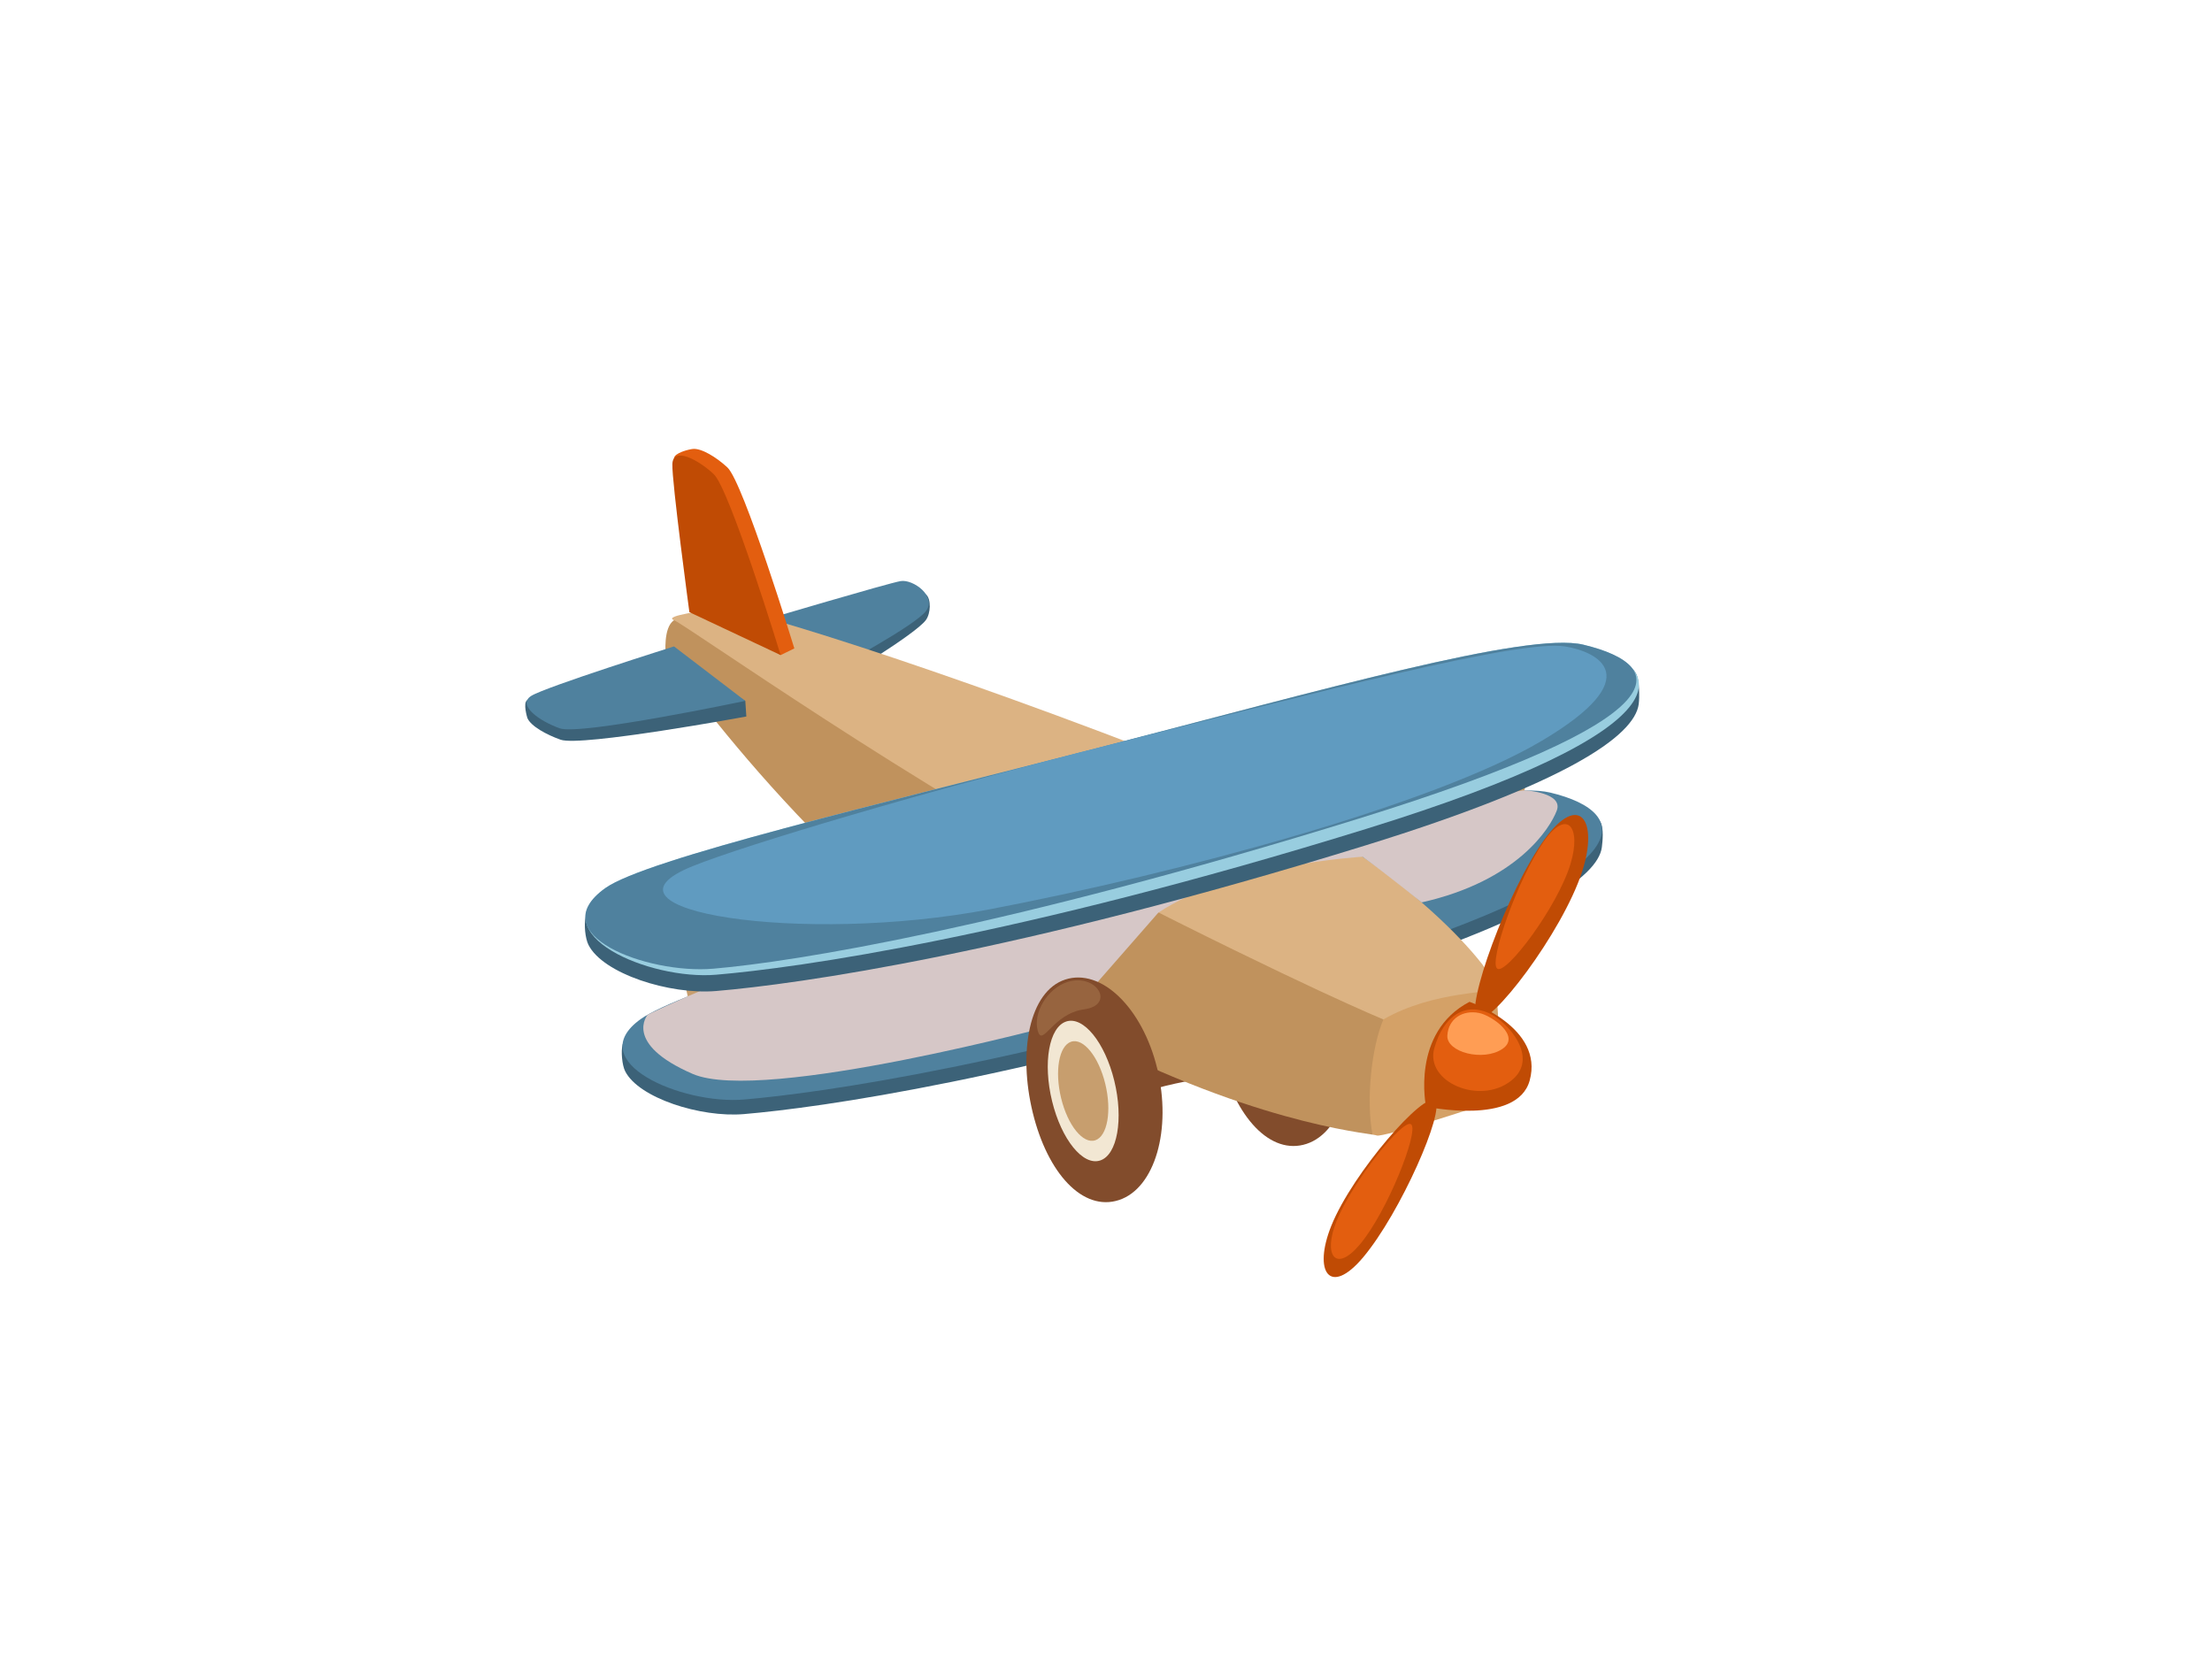 <?xml version="1.0" encoding="utf-8"?>
<!-- Generator: Adobe Illustrator 17.0.0, SVG Export Plug-In . SVG Version: 6.00 Build 0)  -->
<!DOCTYPE svg PUBLIC "-//W3C//DTD SVG 1.1//EN" "http://www.w3.org/Graphics/SVG/1.1/DTD/svg11.dtd">
<svg version="1.1" id="Layer_1" xmlns="http://www.w3.org/2000/svg" xmlns:xlink="http://www.w3.org/1999/xlink" x="0px" y="0px"
	 width="800px" height="600px" viewBox="0 0 800 600" enable-background="new 0 0 800 600" xml:space="preserve">
<g>
	<path fill="#824C2C" d="M446.722,388.715c0,0-20.251,1.162-38.844,8.171c-3.724,1.405-0.342-14.865-0.342-14.865l31.185,1.801
		L446.722,388.715z"/>
	<path fill="#3C6278" d="M302.297,246.604c0,0,28.55-16.986,32.539-22.325c1.802-2.409,1.947-7.528,0.152-9.193
		c-2.179-2.021-6.782-0.32-9.228,0.079c-4.457,0.727-49.594,14.129-49.594,14.129S296.903,247.573,302.297,246.604z"/>
	<path fill="#4F819E" d="M302.297,241.591c0,0,28.625-15.283,32.614-20.618c3.987-5.337-4.691-11.548-9.151-10.82
		c-4.457,0.726-49.594,14.126-49.594,14.126S296.903,242.561,302.297,241.591z"/>
	<g>
		<path fill="#824C2C" d="M486.349,366.08c5.377,22.018-0.801,43.333-13.809,47.614c-13.005,4.28-25.809-9.558-31.189-31.577
			c-5.377-22.018-1.296-43.875,11.709-48.155C466.059,329.685,480.967,344.067,486.349,366.08z"/>
		<path fill="#F2E7D3" d="M470.839,370.556c3.384,13.883,1.102,26.791-5.108,28.834c-6.21,2.045-13.998-7.55-17.387-21.43
			c-3.396-13.88-1.108-26.79,5.102-28.832C459.658,347.084,467.441,356.681,470.839,370.556z"/>
		<path fill="#C79E6E" d="M467.566,371.636c2.409,9.844,0.781,19.001-3.622,20.45c-4.407,1.447-9.926-5.357-12.331-15.201
			c-2.409-9.843-0.783-18.999,3.616-20.448C459.64,354.987,465.159,361.795,467.566,371.636z"/>
	</g>
	<path fill="#3C6278" d="M226.09,387.411c-1.104-2.197-1.545-7.077-0.933-9.597c1.386-5.669,9.02-8.22,12.147-10.46
		c27.358-19.583,285.369-84.511,323.388-75.429c7.717,1.843,15.591,0.169,18.267,5.647c1.046,2.147,0.67,6.526,0.376,8.822
		c-1.382,10.911-25.083,26.869-91.625,47.477c-117.981,36.537-191.356,46.746-218.689,49.058
		C253.394,404.254,230.954,397.099,226.09,387.411z"/>
	<path fill="#4F819E" d="M231.726,368.555c27.358-19.581,290.948-90.983,328.967-81.9c30.143,7.204,35.255,28.429-72.982,61.949
		c-117.981,36.538-191.356,46.745-218.689,49.059C246.6,399.56,210.148,384.003,231.726,368.555z"/>
	<path fill="#C0925D" d="M243.788,224.317c3.39-2.138,211.032,93.21,277.251,123.712c-17.403,15.696-18.261,40.362-24.655,62.325
		c-8.947-1.401-55.144-7.177-123.382-46.378c-74.837-42.99-132.237-127.111-132.237-127.111S239.75,226.864,243.788,224.317z"/>
	<path fill="#D4A167" d="M500.31,368.695c4.563-10.763,11.752-12.571,20.729-20.667c12.579,5.793,20.079,9.26,20.079,9.26
		s3.077,38.728,0.011,40.402c-3.062,1.672-41.442,13.88-43.19,12.973c-0.154-0.079-0.691-0.177-1.555-0.311
		C494.005,397.702,496.022,378.804,500.31,368.695z"/>
	<path fill="#DCB383" d="M541.119,357.288c-0.035-5.67-36.714-50.975-106.872-78.647c-98.315-38.779-171.118-60.481-174.622-59.08
		c-3.499,1.401-20.211,3.022-15.836,4.755c4.376,1.734,89.362,61.998,157.745,96.868c69.865,35.625,98.777,47.51,98.777,47.51
		C518.93,357.973,541.13,359.39,541.119,357.288z"/>
	<path fill="#C79E6E" d="M287.631,340.898l0.85,39.82c-1.461,2.213-1.735,4.809-6.488,1.305l-5.818-38.78L287.631,340.898z"/>
	<path fill="#C79E6E" d="M554.481,268l-6.87,39.192c-1.862,1.869-2.628,4.353-6.609-0.063l1.799-39.2L554.481,268z"/>
	<path fill="#C79E6E" d="M254.323,331.661l3.63,39.652c-1.301,2.317-1.392,4.927-6.381,1.787l-8.509-38.247L254.323,331.661z"/>
	<path fill="#E35E0F" d="M282.329,236.923l4.956-2.414c0,0-18.38-60.029-24.214-65.459c-4.004-3.724-9.438-7.025-12.533-6.682
		c-1.415,0.155-6.701,1.422-6.774,3.41c-0.23,6.335,10.525,53.206,10.525,53.206L282.329,236.923z"/>
	<path fill="#C04B04" d="M282.329,236.923c0,0-18.378-60.03-24.214-65.459c-5.839-5.429-14.717-9.954-14.944-3.62
		c-0.23,6.336,6.156,53.553,6.156,53.553L282.329,236.923z"/>
	<path fill="#3C6278" d="M269.553,253.484l0.372,5.65c0,0-59.768,11.022-67.193,8.388c-5.099-1.807-10.792-4.902-12.009-7.862
		c0,0-1.695-5.418-0.05-6.447c5.244-3.286,50.091-16.35,50.091-16.35L269.553,253.484z"/>
	<path fill="#4F819E" d="M269.553,253.484c0,0-59.672,12.565-67.102,9.931c-7.421-2.635-15.56-8.459-10.316-11.744
		c5.242-3.284,51.627-17.887,51.627-17.887L269.553,253.484z"/>
	<path fill="#C04B04" d="M558.654,303.46c-13.714,18.88-28.838,61.226-24.446,64.845c4.388,3.622,30.84-31.036,37.984-53.067
		C578.324,296.345,570.949,286.539,558.654,303.46z"/>
	<path fill="#D6C7C7" d="M551.901,285.863c0,0,13.556,0.87,11.13,7.293c-2.428,6.422-14.307,25.462-48.88,33.211
		c0,0-11.932-9.636-21.347-16.517c0,0-47.582,2.723-73.871,20.213l-35.007,40.01c0,0-108.047,29.313-133.418,18.319
		c-25.371-10.997-16.247-21.421-16.247-21.421s39.927-19.671,70.425-25.548C335.183,335.547,543.113,285.069,551.901,285.863z"/>
	<path fill="#E35E0F" d="M558.316,304.347c-9.375,13.48-19.975,43.484-16.837,45.964c3.138,2.481,21.81-22.288,26.523-37.888
		C572.047,299.046,566.724,292.26,558.316,304.347z"/>
	<path fill="#C04B04" d="M493.006,454.723c13.523-16.094,29.734-53.161,25.987-56.677c-3.749-3.52-29.725,25.94-37.508,45.269
		C474.811,459.884,480.88,469.142,493.006,454.723z"/>
	<path fill="#E35E0F" d="M491.843,450.043c9.951-11.845,21.321-40.79,18.562-43.379c-2.755-2.59-21.317,20.761-27.041,34.985
		C478.454,453.839,482.921,460.653,491.843,450.043z"/>
	<path fill="#C04B04" d="M531.475,362.32c0,0,27.058,9.261,21.749,28.48c-4.559,16.484-37.484,9.42-37.484,9.42
		S510.146,373.455,531.475,362.32z"/>
	<path fill="#E35E0F" d="M538.539,366.442c7.06,3.282,18.347,16.31,7.976,24.428c-11.427,8.942-31.166,0.39-27.792-11.714
		C522.101,367.053,530.118,362.526,538.539,366.442z"/>
	<path fill="#3C6278" d="M212.828,341.724c-1.184-2.362-1.676-7.355-1.015-10.063c1.488-6.096,9.709-9.095,13.072-11.505
		c14.625-10.465,97.017-22.737,174.677-41.536c78.595-19.023,152.5-44.487,173.063-39.573c8.296,1.982,16.303-1.111,19.176,4.78
		c1.127,2.307,1.185,8.31,0.872,10.779c-1.486,11.732-26.974,28.894-98.528,51.054c-126.861,39.289-205.765,50.266-235.155,52.752
		C242.187,359.835,218.057,352.141,212.828,341.724z"/>
	<path fill="#98CDDF" d="M218.888,321.22c14.817-10.607,98.846-30.28,179.096-50.976c79.082-20.399,154.351-41.937,174.641-37.089
		c32.416,7.745,37.91,30.568-78.48,66.611c-126.861,39.289-205.765,50.267-235.155,52.755
		C234.881,354.561,195.68,337.83,218.888,321.22z"/>
	<path fill="#4F819E" d="M218.888,321.22c14.817-10.607,98.846-30.28,179.096-50.976c79.082-20.399,154.351-41.937,174.641-37.089
		c32.416,7.745,34.85,26.963-81.538,63.007c-126.863,39.289-203.743,51.69-233.134,54.178
		C233.845,352.38,195.68,337.83,218.888,321.22z"/>
	<path fill="#FF9D54" d="M534.949,366.36c4.498,0.909,15.322,8.354,8.394,13.008c-6.93,4.654-20.236,1.184-19.887-4.856
		C523.802,368.47,528.966,365.151,534.949,366.36z"/>
	<path fill="#609BC0" d="M402.274,269.134c73.176-18.451,147.291-37.989,163.701-35.35c11.826,1.903,30.567,11.053-8.387,34.146
		c-38.958,23.09-131.456,47.903-199.501,60.908c-68.043,13.002-147.479,0.514-107.581-15.582
		C269.745,305.496,334.15,286.309,402.274,269.134z"/>
	<g>
		<path fill="#824C2C" d="M418.515,386.395c5.373,22.018-0.804,43.333-13.811,47.613c-13.005,4.282-25.81-9.558-31.187-31.575
			c-5.379-22.017-1.298-43.876,11.706-48.154C398.226,349.999,413.129,364.381,418.515,386.395z"/>
		<path fill="#F2E7D3" d="M402.998,390.871c3.39,13.884,1.109,26.793-5.102,28.833c-6.212,2.047-13.998-7.549-17.387-21.429
			c-3.396-13.88-1.106-26.79,5.104-28.832C391.822,367.4,399.606,376.998,402.998,390.871z"/>
		<path fill="#C79E6E" d="M399.731,391.95c2.405,9.845,0.781,19.002-3.624,20.452c-4.403,1.445-9.924-5.357-12.331-15.203
			c-2.405-9.841-0.785-18.998,3.618-20.447C391.803,375.303,397.322,382.111,399.731,391.95z"/>
	</g>
	<path fill="#97643F" d="M386.107,355.125c-7.394,2.34-12.531,11.246-10.811,17.598c1.72,6.352,5.333-6.127,16.794-7.684
		C403.552,363.482,396.596,351.806,386.107,355.125z"/>
</g>
</svg>
